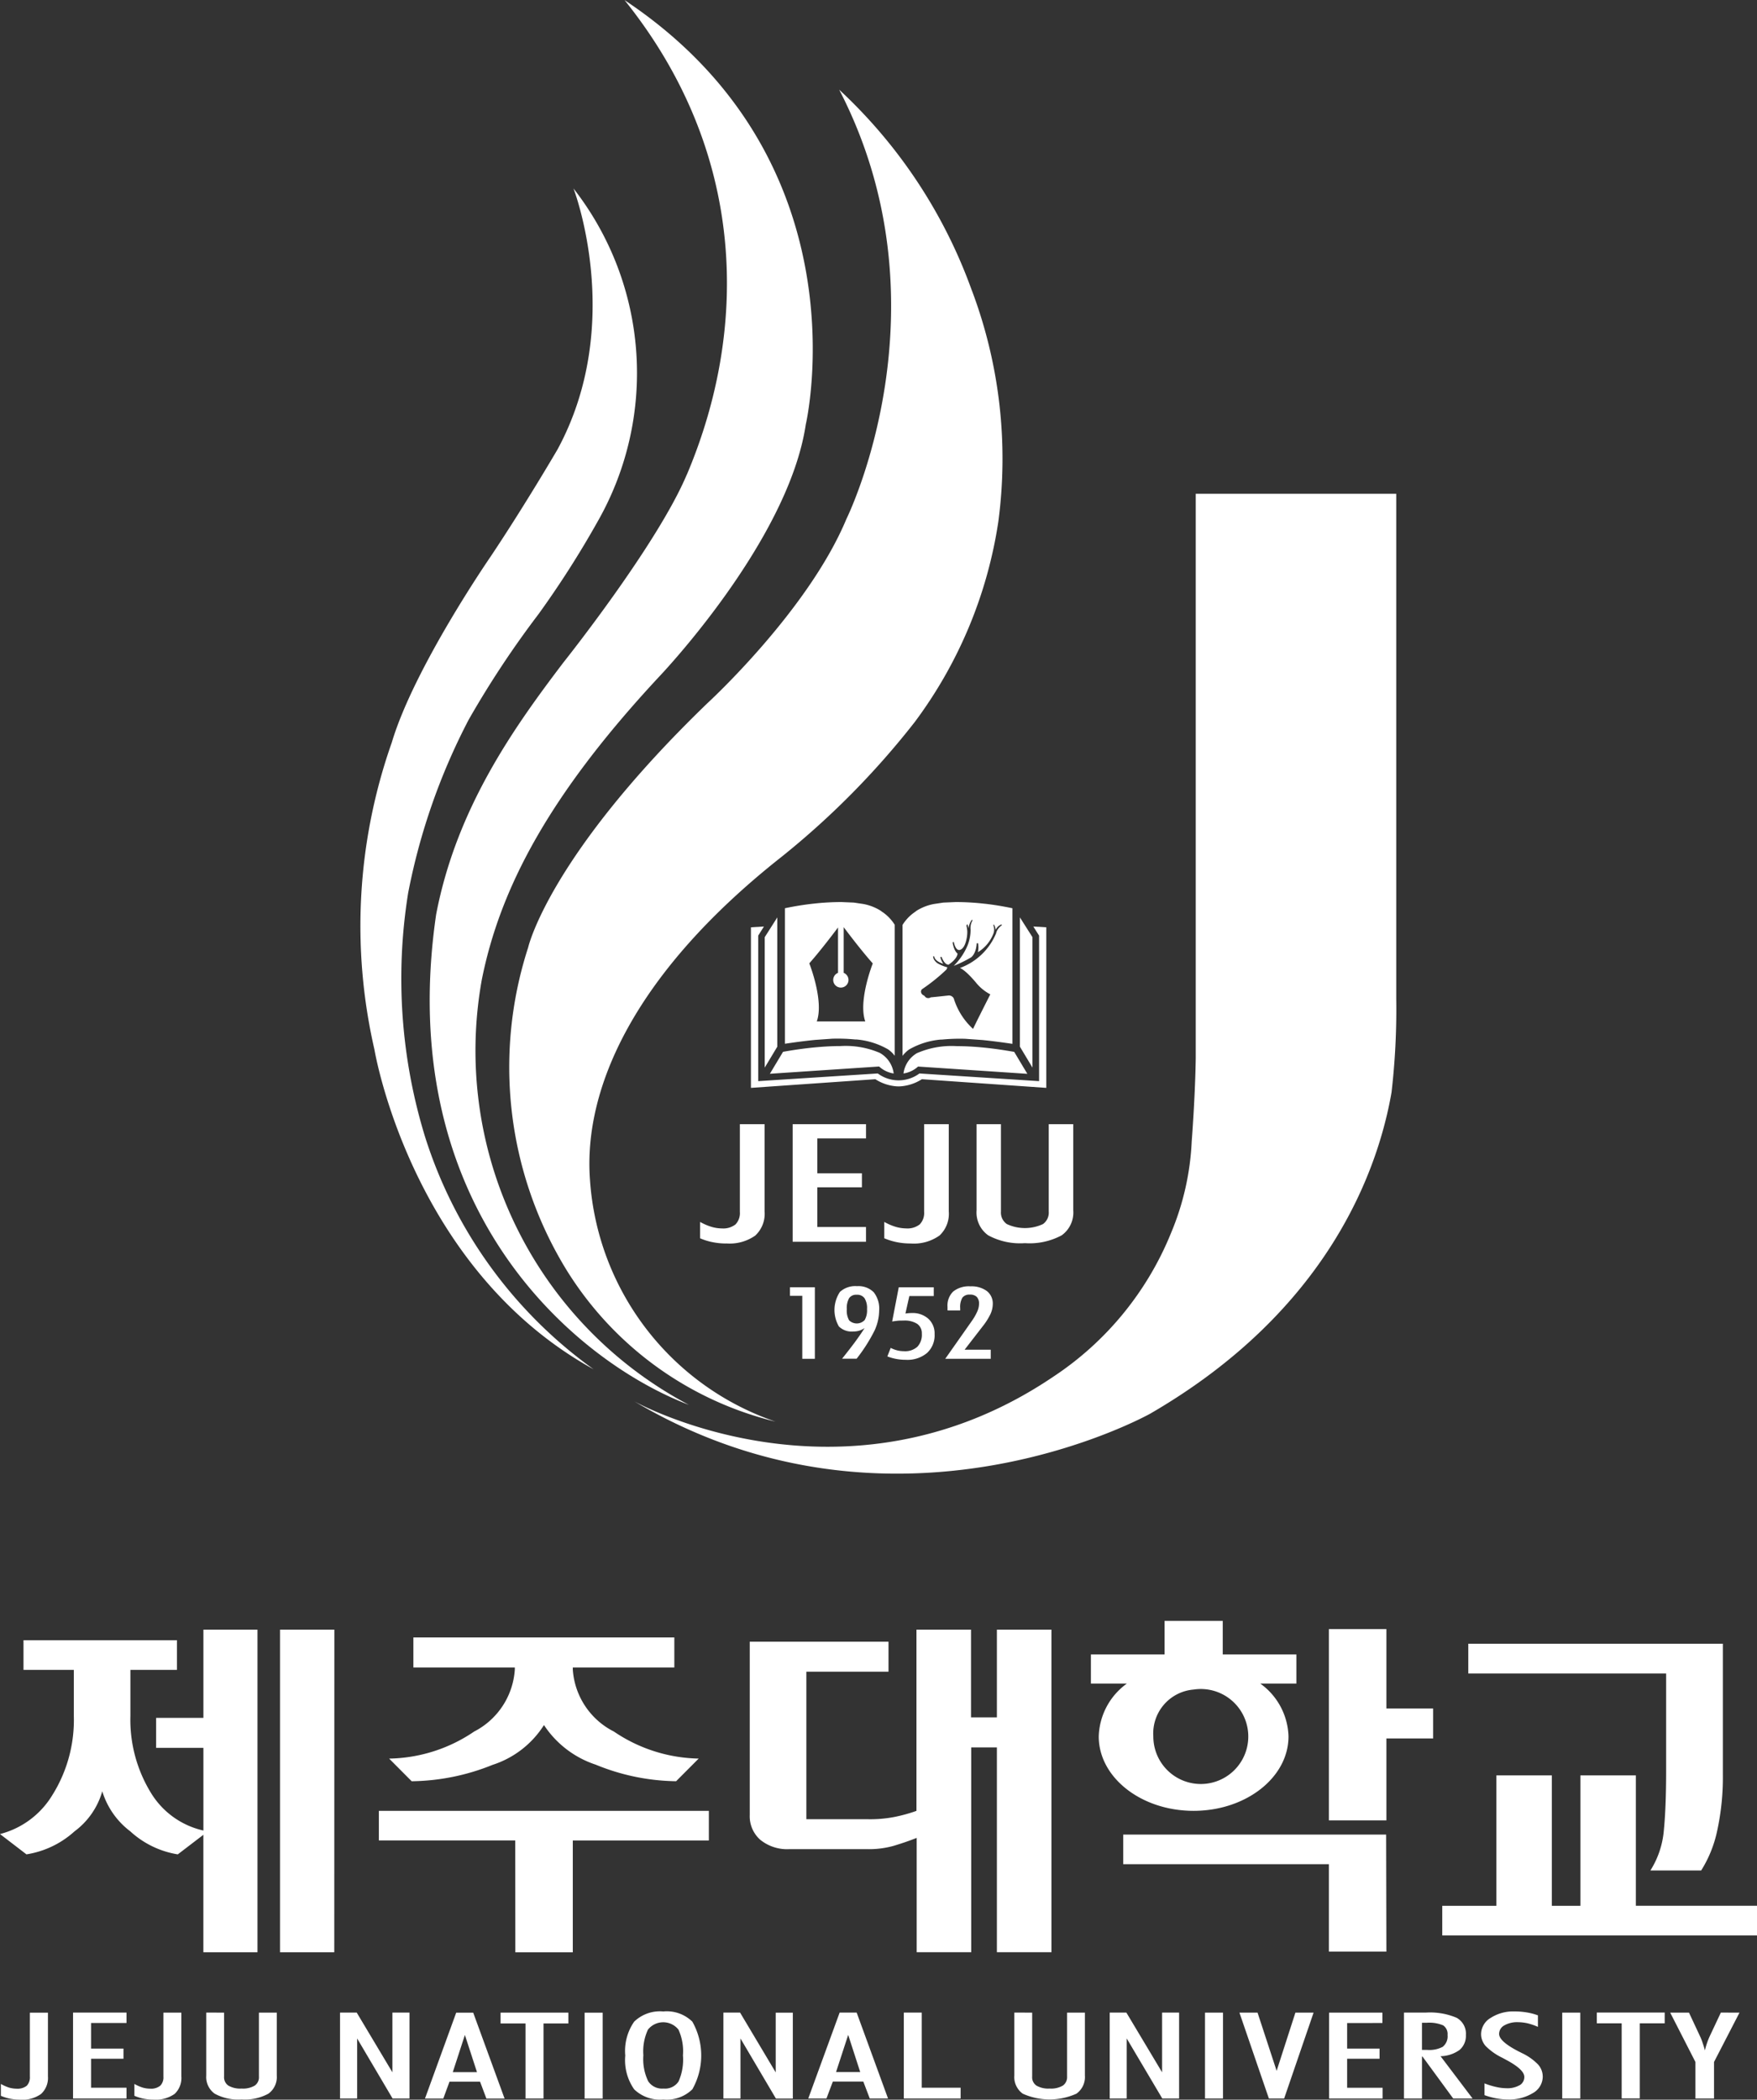 <svg xmlns="http://www.w3.org/2000/svg" xmlns:xlink="http://www.w3.org/1999/xlink" width="96.624" height="115.428" viewBox="0 0 96.624 115.428"><rect x="0" y="0" width="96.624" height="115.428" fill="#333333" stroke="none"/><defs><clipPath id="a"><rect width="96.624" height="115.428" fill="none"/></clipPath></defs><g clip-path="url(#a)"><path d="M37.776,26.076c-1.628,3.874-6.8,10.354-6.8,10.354-2.687,3.538-5.869,7.977-6.991,13.843-2.37,16.237,7.717,24.6,13.9,26.958A22.017,22.017,0,0,1,26.5,53.839c1-4.98,3.665-10.1,9.712-16.6,0,0,7.133-7.439,8.1-13.9,0,0,3.392-14.452-9.966-23.333,6.713,8.357,6.842,18.015,3.431,26.076" fill="#fff"/><path d="M46.544,28.539C44.434,33.594,38.9,38.661,38.9,38.661c-8.732,8.426-9.854,13.424-9.854,13.424a21.314,21.314,0,0,0,2.131,17.767,18.733,18.733,0,0,0,11.467,8.3,15.124,15.124,0,0,1-10.2-13.3c-.371-5.021,2.443-11.377,10.572-17.776A45.011,45.011,0,0,0,50.3,39.7a24.49,24.49,0,0,0,4.6-11.008,26.226,26.226,0,0,0-1.5-12.848A27.9,27.9,0,0,0,46.15,4.93c6.188,11.944.394,23.608.394,23.608" fill="#fff"/><path d="M76.784,54.977V27.144H65.758V58.179c-.032,2.156-.221,4.563-.221,4.563A14.711,14.711,0,0,1,64.4,67.783,17.226,17.226,0,0,1,57.9,75.7C46.39,83.462,34.885,77.04,34.885,77.04c14.383,8.531,28.378.671,28.378.671C73.114,72,75.8,64.232,76.525,60.054a39.36,39.36,0,0,0,.26-5.077" fill="#fff"/><path d="M32.646,75.277a24.964,24.964,0,0,1-9.262-12.755,29.6,29.6,0,0,1-.937-13.437,34.828,34.828,0,0,1,3.323-9.512,53,53,0,0,1,3.844-5.81,52.844,52.844,0,0,0,3.248-5.084,16.483,16.483,0,0,0-1.323-18.317s2.871,7.426-.878,14.344c0,0-1.762,3.022-3.677,5.888,0,0-4.208,6.092-5.439,10.227A30.333,30.333,0,0,0,20.592,57.7s1.991,12.031,12.054,17.577" fill="#fff"/><path d="M44.121,74.7V71.238h-.68v-.472h1.371V74.7Z" fill="#fff"/><path d="M47.681,71.968a1.023,1.023,0,0,0-.137-.6.5.5,0,0,0-.436-.19.47.47,0,0,0-.412.187,1.118,1.118,0,0,0-.127.608,1.084,1.084,0,0,0,.126.61.6.6,0,0,0,.857-.014,1.078,1.078,0,0,0,.129-.6M47.557,73a.983.983,0,0,1-.3.151,1.086,1.086,0,0,1-.331.047,1,1,0,0,1-.792-.277,1.8,1.8,0,0,1,.058-1.9,1.248,1.248,0,0,1,.937-.315,1.189,1.189,0,0,1,.92.334,1.457,1.457,0,0,1,.3,1,2.718,2.718,0,0,1-.251,1.1,9.063,9.063,0,0,1-.989,1.554h-.8c.35-.44.615-.782.791-1.027s.329-.466.455-.674" fill="#fff"/><path d="M48.983,74.1a1.759,1.759,0,0,0,.357.136,1.572,1.572,0,0,0,.373.045,1.007,1.007,0,0,0,.735-.242.957.957,0,0,0,.247-.719.624.624,0,0,0-.253-.541,1.285,1.285,0,0,0-.75-.181c-.135,0-.248,0-.344.012s-.195.023-.285.04l.363-1.882h1.925v.482H50.008l-.215.96c.072-.01.137-.017.2-.022s.112-.005.156-.005a1.285,1.285,0,0,1,.906.317,1.085,1.085,0,0,1,.342.839,1.318,1.318,0,0,1-.418,1.042,1.682,1.682,0,0,1-1.165.374,2.786,2.786,0,0,1-.521-.047,2.64,2.64,0,0,1-.494-.14Z" fill="#fff"/><path d="M51.982,74.7l1.467-2.087a3.033,3.033,0,0,0,.292-.508,1.085,1.085,0,0,0,.1-.419.547.547,0,0,0-.122-.388.513.513,0,0,0-.385-.127.478.478,0,0,0-.408.166,1.007,1.007,0,0,0-.122.569v.137h-.69a.341.341,0,0,1-.007-.076v-.122A1.072,1.072,0,0,1,52.42,71a1.384,1.384,0,0,1,.95-.284,1.42,1.42,0,0,1,.9.258.867.867,0,0,1,.327.714,1.353,1.353,0,0,1-.127.55,3.476,3.476,0,0,1-.43.678L53.047,74.2h1.437v.5Z" fill="#fff"/><path d="M53.706,61.8v4.736a1.537,1.537,0,0,0,.64,1.376,3.685,3.685,0,0,0,2.017.43,3.732,3.732,0,0,0,2.022-.43,1.539,1.539,0,0,0,.637-1.376V61.8H57.674v4.807a.771.771,0,0,1-.319.687,2.359,2.359,0,0,1-1.983,0,.768.768,0,0,1-.326-.687V61.8Z" fill="#fff"/><path d="M39.943,68.358a2.451,2.451,0,0,0,1.589-.431,1.634,1.634,0,0,0,.516-1.329V61.8H40.688v4.821a.9.9,0,0,1-.239.69,1.1,1.1,0,0,1-.754.221,2.075,2.075,0,0,1-.574-.089,3.033,3.033,0,0,1-.62-.269v.9a3.287,3.287,0,0,0,.7.216,3.719,3.719,0,0,0,.739.071" fill="#fff"/><path d="M47.625,62.585V61.8H43.591v6.466h4.033v-.811H44.948V65.271H47.4V64.5H44.948V62.585Z" fill="#fff"/><path d="M51.662,67.927a1.631,1.631,0,0,0,.515-1.329V61.8H50.821v4.821a.9.9,0,0,1-.241.689,1.1,1.1,0,0,1-.754.221,2.131,2.131,0,0,1-.576-.089,2.937,2.937,0,0,1-.62-.269v.9a3.491,3.491,0,0,0,.7.216,3.655,3.655,0,0,0,.741.071,2.434,2.434,0,0,0,1.586-.431" fill="#fff"/><path d="M49.523,59.721a2.523,2.523,0,0,0,1.175-.392l6.841.476V50.978l-.713-.043.317.5v8l-6.579-.422a1.926,1.926,0,0,1-2.292,0l-6.575.422v-8l.314-.5-.714.043v8.827l6.841-.476a2.5,2.5,0,0,0,1.172.392,1.669,1.669,0,0,0,.214,0" fill="#fff"/><path d="M42.747,50.433c-.152.24-.676,1.065-.692,1.088v7.17c.153-.253.678-1.13.692-1.151Z" fill="#fff"/><path d="M48.349,58.633l.019.018a1.527,1.527,0,0,0,.779.363,1.514,1.514,0,0,0-.766-1.133,4.759,4.759,0,0,0-2.165-.374c-.452,0-.936.027-1.486.08-.533.054-1.095.133-1.667.236-.024.039-.632,1.054-.725,1.207l6.012-.4" fill="#fff"/><path d="M56.779,51.521l-.691-1.088V57.54c.014.021.538.9.691,1.151Z" fill="#fff"/><path d="M50.454,57.881a1.516,1.516,0,0,0-.767,1.133,1.524,1.524,0,0,0,.78-.363l.019-.018,6.012.4c-.093-.153-.7-1.168-.723-1.207-.573-.1-1.135-.182-1.669-.235s-1.034-.08-1.486-.08a4.76,4.76,0,0,0-2.165.374" fill="#fff"/><path d="M54.1,49.677a13.913,13.913,0,0,0-1.534-.087l-.685.029-.523.078a2.77,2.77,0,0,0-.952.37l-.074.058-.032.022a2.37,2.37,0,0,0-.666.7v7.2a1.666,1.666,0,0,1,.364-.354,4.21,4.21,0,0,1,1.73-.542l.03,0,.034,0a10.2,10.2,0,0,1,1.278-.044l.948.067c.479.047,1.037.118,1.658.211V49.93c-.539-.113-1.069-.2-1.574-.253m.691,1.6a3.436,3.436,0,0,1-2.005,1.939s.261.063.872.787a2.519,2.519,0,0,0,.8.661s-.862,1.7-.947,1.9a3.765,3.765,0,0,1-1.063-1.678.3.3,0,0,0-.3-.158s-.684.077-.963.1a.251.251,0,0,1-.278,0l-.1-.107s-.024.006-.066-.032a.227.227,0,0,1-.093-.163.177.177,0,0,1,.056-.145A10.088,10.088,0,0,0,52.049,53.3s-.012.04.051-.121a2.163,2.163,0,0,1-.547-.227s-.241-.164-.235-.378l.057,0s0,.257.5.409a1.086,1.086,0,0,1-.162-.363.237.237,0,0,1,.069-.015s.139.42.378.429c0,0,.467-.287.5-.612,0,0-.194-.119-.273-.608l.064-.037s.077.462.307.45c0,0,.209-.005.337-.391a1.912,1.912,0,0,0,.1-.643,2.352,2.352,0,0,0-.048-.313L53.2,50.8a1.435,1.435,0,0,1,.063.237.993.993,0,0,1,.183-.473l.043.024a.844.844,0,0,0-.112.52,2.367,2.367,0,0,1-.153.832,3.478,3.478,0,0,1-.776,1.159,6.866,6.866,0,0,0,.948-.464s.283-.174.317-.78h.074a1.277,1.277,0,0,1-.009.492,2.073,2.073,0,0,0,.866-1.057.653.653,0,0,0-.019-.43l.032-.04a.754.754,0,0,1,.1.3.544.544,0,0,1,.323-.3l.018.044a.8.8,0,0,0-.312.406" fill="#fff"/><path d="M48.536,50.147l-.029-.023-.075-.057a2.747,2.747,0,0,0-.95-.37l-.526-.078-.681-.029a13.853,13.853,0,0,0-1.534.087c-.508.055-1.038.14-1.576.253v7.45c.621-.093,1.179-.164,1.656-.211l.951-.067a10.063,10.063,0,0,1,1.271.044l.039,0,.035,0a4.191,4.191,0,0,1,1.725.544,1.6,1.6,0,0,1,.363.352v-7.2a2.362,2.362,0,0,0-.669-.7m-.954,6.01H44.918c.406-1.136-.412-3.193-.412-3.193.558-.629,1.267-1.555,1.58-1.972v2.495a.42.42,0,1,0,.311,0V50.971c.3.4,1.028,1.353,1.6,1.993,0,0-.818,2.057-.411,3.193" fill="#fff"/><path d="M60.424,95.461c0,2.256,2.335,4.089,5.215,4.089s5.22-1.833,5.22-4.089a3.7,3.7,0,0,0-1.553-2.909h1.987v-1.6h-4.05V89.107h-3.2v1.845h-4.05v1.6h1.979a3.714,3.714,0,0,0-1.548,2.909m5.215-2.578a2.611,2.611,0,1,1-2.213,2.578,2.419,2.419,0,0,1,2.213-2.578m-4.612,22.481h.936v-3.3l1.955,3.3h.925v-4.722h-.935v3.282l-1.964-3.282h-.917ZM45.8,114.435h1.677l.354.928h1.005l-1.725-4.722h-.936l-1.725,4.722h1Zm.845-2.568.662,2.044H45.977Zm-4.829-10.721a2.345,2.345,0,0,0,1.6.51h4.248a5.02,5.02,0,0,0,1.478-.181c.4-.122.765-.239,1.27-.437v6.285h3V96.063h1.411v11.26h3V89.59h-3v4.821H53.4V89.59h-3v9.961a8.512,8.512,0,0,1-1.227.338,6.967,6.967,0,0,1-1.407.122H44.344V91.9h4.518V90.253H41.231v9.524a1.727,1.727,0,0,0,.584,1.369m34.428-5.575h2.571V93.924H76.243V89.559H73.08v10.514h3.163Zm-64.9,15.07V114.1a1.124,1.124,0,0,0,.465,1,2.694,2.694,0,0,0,1.475.315,2.708,2.708,0,0,0,1.476-.315,1.128,1.128,0,0,0,.462-1v-3.457h-.982v3.512a.553.553,0,0,1-.231.5,1.264,1.264,0,0,1-.725.162,1.283,1.283,0,0,1-.724-.162.553.553,0,0,1-.236-.5v-3.512Zm44.439,0V114.1a1.124,1.124,0,0,0,.465,1,3.6,3.6,0,0,0,2.948,0,1.122,1.122,0,0,0,.468-1v-3.457h-.98v3.512a.566.566,0,0,1-.234.5,1.275,1.275,0,0,1-.723.162,1.294,1.294,0,0,1-.728-.162.551.551,0,0,1-.235-.5v-3.512Zm38.854,0-.623,1.324c-.052.117-.1.238-.14.356a4.069,4.069,0,0,0-.114.4c-.041-.16-.085-.3-.132-.435a2.546,2.546,0,0,0-.127-.324l-.616-1.318H91.851l1.387,2.712v2.009h1.023v-2.009l1.4-2.712Zm-44.932,0v4.722h3.124v-.592H50.689v-4.129Zm46.923-5.872H89.962V97.6H86.913v7.171H85.342V97.6h-3.05v7.171H79.315V106.4H96.624Zm-5-7.426q0,1.994-.126,3.277a4.891,4.891,0,0,1-.739,2.208h2.792a6.67,6.67,0,0,0,.877-2.166,13.84,13.84,0,0,0,.316-3.1v-7.2h-14V92H91.627ZM78.4,110.642H77.209v4.722H78.2v-2.307h.027l1.69,2.307h1.065l-1.76-2.325a1.864,1.864,0,0,0,1.046-.345,1.017,1.017,0,0,0,.347-.817,1,1,0,0,0-.508-.95,3.736,3.736,0,0,0-1.708-.285m.964,1.868a1.557,1.557,0,0,1-.864.183h-.3V111.2h.268a1.946,1.946,0,0,1,.9.145.569.569,0,0,1,.239.527.726.726,0,0,1-.247.633m10.82,2.854v-4.127h1.369v-.594H87.815v.594h1.367v4.127Zm-6.607-.728a1.342,1.342,0,0,1-.723.169,2.637,2.637,0,0,1-.556-.067,4.155,4.155,0,0,1-.654-.2v.647a4.132,4.132,0,0,0,.654.178,3.574,3.574,0,0,0,.629.058,2.491,2.491,0,0,0,1.378-.351,1.042,1.042,0,0,0,.541-.894,1,1,0,0,0-.263-.683,3.055,3.055,0,0,0-.9-.629c-.03-.018-.083-.043-.151-.077-.723-.369-1.086-.695-1.086-.967a.535.535,0,0,1,.283-.468,1.419,1.419,0,0,1,.751-.178,2.562,2.562,0,0,1,.541.063,3.477,3.477,0,0,1,.56.194v-.633a3.275,3.275,0,0,0-.629-.164,4.035,4.035,0,0,0-.657-.052,2.291,2.291,0,0,0-1.309.354,1.047,1.047,0,0,0-.53.892.982.982,0,0,0,.26.665,3.287,3.287,0,0,0,.918.642c.036.022.1.055.183.1.678.36,1.017.674,1.017.951a.522.522,0,0,1-.262.456m2.346.728h.992v-4.722h-.992Zm-56.023,0v-4.127h1.367v-.594H27.528v.594H28.9v4.127Zm46.134-4.151v-.571H73.092v4.722h2.942v-.592h-1.95v-1.593h1.784v-.56H74.084v-1.405Zm-8.767-.571h-.989v4.722h.989Zm1.9,0H68.161l1.62,4.722h.839l1.619-4.722h-1l-1.032,3.2Zm7.072-9.787H61.771v1.628H73.08v4.806h3.163ZM2.919,98.616A4.744,4.744,0,0,1,0,100.826l1.454,1.116A5.116,5.116,0,0,0,4.1,100.676a4.16,4.16,0,0,0,1.525-2.2,4.345,4.345,0,0,0,1.539,2.2,5.047,5.047,0,0,0,2.613,1.267l1.407-1.075v6.456h2.976V89.59H11.186v4.848h-2.6v1.651h2.6v4.544A4.543,4.543,0,0,1,8.324,98.6a7.694,7.694,0,0,1-1.153-4.265V91.8h2.56V90.17H1.292V91.8H4.06v2.539a7.779,7.779,0,0,1-1.141,4.281M18.7,110.642v4.722h.941v-3.3l1.948,3.3h.93v-4.722h-.939v3.282l-1.962-3.282ZM1.1,115.428a1.768,1.768,0,0,0,1.156-.312,1.192,1.192,0,0,0,.38-.971v-3.5H1.643v3.517a.669.669,0,0,1-.171.5.808.808,0,0,1-.552.163,1.555,1.555,0,0,1-.424-.061,2.442,2.442,0,0,1-.447-.2v.653a2.623,2.623,0,0,0,.51.159,2.856,2.856,0,0,0,.543.05M18.388,89.59H15.4v17.734h2.983ZM6.958,111.213v-.571H4.017v4.722H6.958v-.592H5.008v-1.593H6.791v-.56H5.008v-1.405ZM26.075,95.191A8.544,8.544,0,0,1,21.4,96.678l1.239,1.245a12.205,12.205,0,0,0,4.447-.9,5.257,5.257,0,0,0,2.829-2.189,5.448,5.448,0,0,0,2.847,2.178,11.989,11.989,0,0,0,4.42.91l1.241-1.245a8.561,8.561,0,0,1-4.664-1.487A4.127,4.127,0,0,1,31.5,91.778v-.11h5.584V90.017H22.734v1.651h5.578v.11a4.132,4.132,0,0,1-2.237,3.413m12,19.668a3.787,3.787,0,0,0,0-3.719,2.013,2.013,0,0,0-1.6-.562,2.044,2.044,0,0,0-1.6.562,2.826,2.826,0,0,0-.49,1.862,2.8,2.8,0,0,0,.49,1.857,2.035,2.035,0,0,0,1.6.559,2.017,2.017,0,0,0,1.6-.559m-2.435-.457a2.788,2.788,0,0,1-.259-1.413,2.831,2.831,0,0,1,.252-1.411,1.072,1.072,0,0,1,1.679,0,2.882,2.882,0,0,1,.246,1.415,2.964,2.964,0,0,1-.241,1.434.887.887,0,0,1-.829.39.909.909,0,0,1-.848-.411m7.031.962H43.6v-4.722h-.941v3.282L40.7,110.642h-.917v4.722h.938v-3.3Zm-19.3,0h1.007l.341-.928H26.4l.349.928h1l-1.725-4.722h-.936Zm2.86-1.453H24.9l.666-2.044Zm5.919,1.453h.993v-4.722h-.993Zm-3.81-8.04H31.5v-6.148h7.483V99.55H20.835v1.626h7.5ZM9.6,115.115a1.2,1.2,0,0,0,.373-.971v-3.5H8.987v3.517a.645.645,0,0,1-.175.5.8.8,0,0,1-.554.163,1.521,1.521,0,0,1-.416-.061,2.376,2.376,0,0,1-.451-.2v.653a2.609,2.609,0,0,0,.511.159,2.824,2.824,0,0,0,.54.05,1.793,1.793,0,0,0,1.159-.312" fill="#fff"/></g></svg>